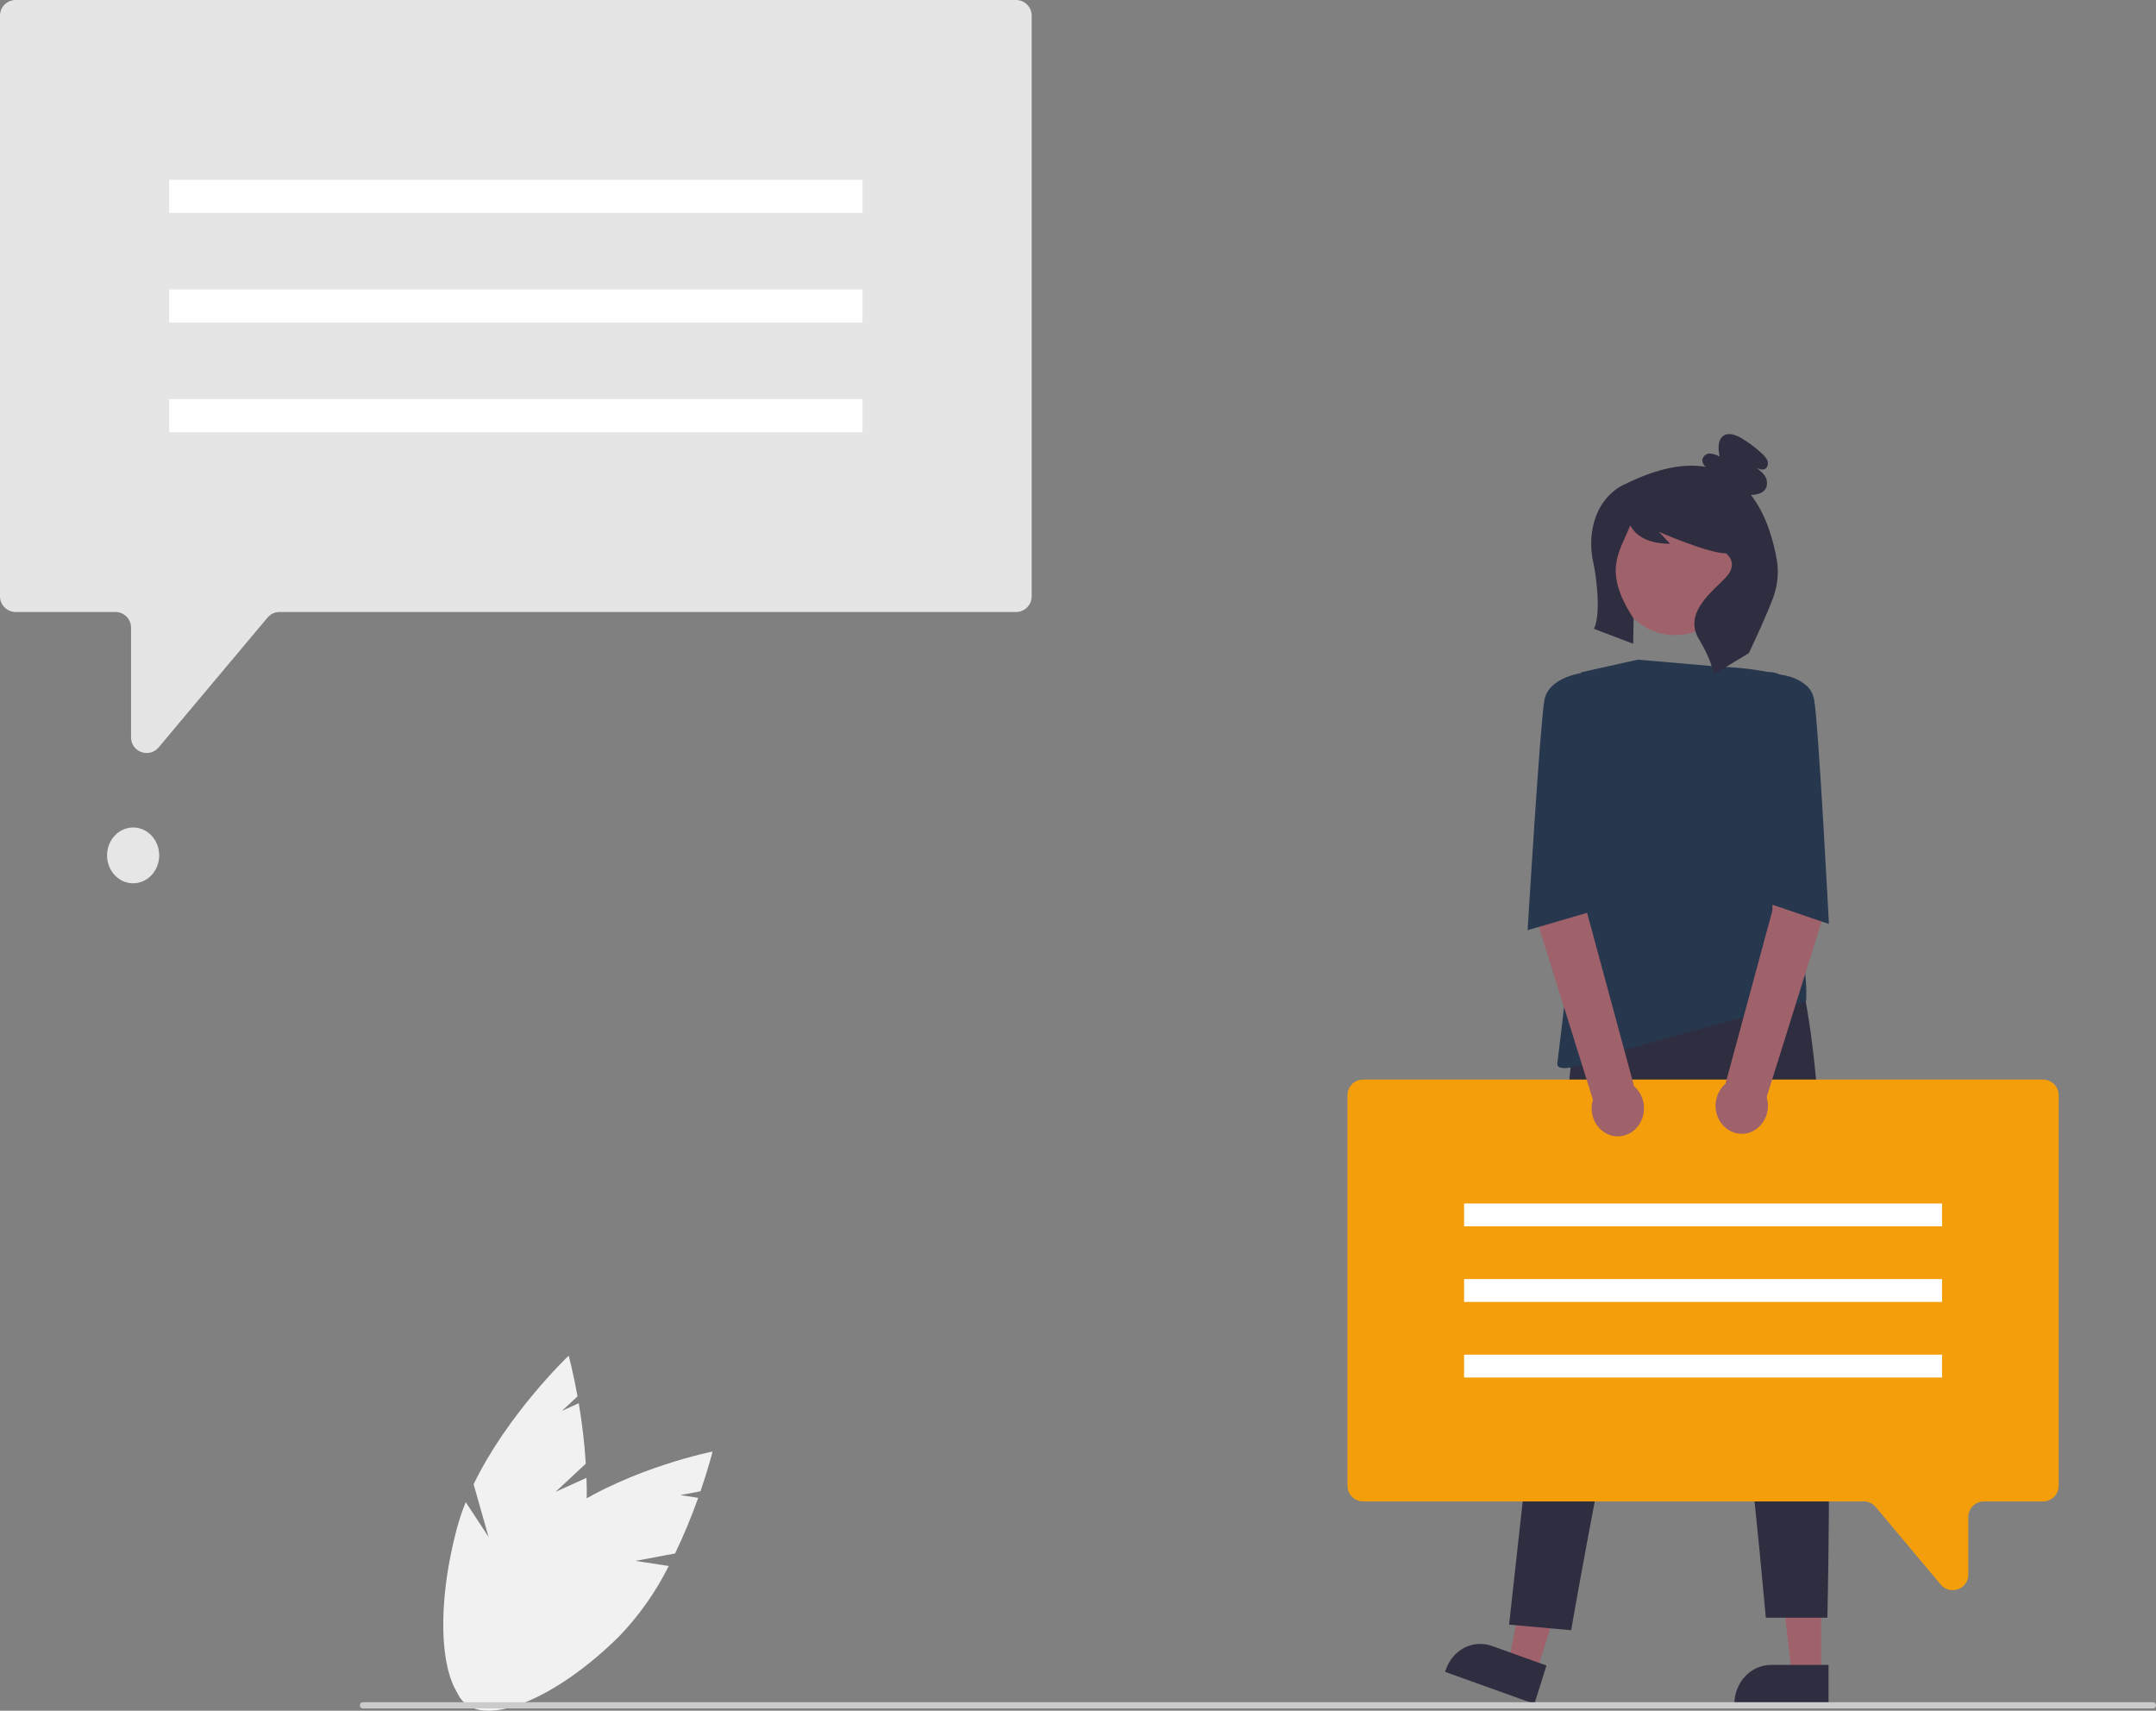 <svg width="552" height="438" viewBox="0 0 552 438" fill="none" xmlns="http://www.w3.org/2000/svg">
<rect x="0" y="0" width="552" height="438" fill="#808080" stroke="none"/>
<g clip-path="url(#clip0_25_643)">
<path d="M264.139 152.689C264.139 154.898 262.348 156.689 260.139 156.689H71.561C70.379 156.689 69.257 157.212 68.497 158.118L40.615 191.356C38.215 194.218 33.551 192.52 33.551 188.786V160.689C33.551 158.48 31.76 156.689 29.551 156.689H4C1.791 156.689 0 154.898 0 152.689V4C0 1.791 1.791 0 4 0H260.139C262.348 0 264.139 1.791 264.139 4V152.689Z" fill="#E5E5E5"/>
<path d="M220.828 46.028H43.312V54.515H220.828V46.028Z" fill="white"/>
<path d="M220.828 74.101H43.312V82.588H220.828V74.101Z" fill="white"/>
<path d="M220.828 102.174H43.312V110.662H220.828V102.174Z" fill="white"/>
<path d="M34.086 226.152C37.773 226.152 40.761 222.953 40.761 219.007C40.761 215.062 37.773 211.863 34.086 211.863C30.399 211.863 27.41 215.062 27.41 219.007C27.41 222.953 30.399 226.152 34.086 226.152Z" fill="#E6E6E6"/>
<path d="M466.254 428.882H458.774L455.215 398.005H466.255L466.254 428.882Z" fill="#9F616A"/>
<path d="M468.161 436.642L444.043 436.641V436.314C444.043 433.65 445.032 431.095 446.793 429.211C448.553 427.326 450.941 426.268 453.431 426.268L468.162 426.268L468.161 436.642Z" fill="#2F2E41"/>
<path d="M393.352 428.247L386.26 425.703L392.057 395.217L402.524 398.972L393.352 428.247Z" fill="#9F616A"/>
<path d="M392.856 436.254L369.99 428.049L370.086 427.739C370.878 425.213 372.575 423.127 374.803 421.939C377.032 420.752 379.61 420.56 381.971 421.407L395.938 426.419L392.856 436.254Z" fill="#2F2E41"/>
<path d="M402.573 269.305L386.375 415.951L402.262 417.385C402.262 417.385 427.251 273.205 434.955 290.284C442.659 307.364 452.098 414.184 452.098 414.184H467.865C467.865 414.184 471.908 247.515 455.4 239.27L402.573 269.305Z" fill="#2F2E41"/>
<path d="M444.556 148.491C446.085 139.201 440.289 130.344 431.609 128.708C422.929 127.071 414.653 133.275 413.124 142.564C411.595 151.854 417.392 160.711 426.071 162.348C434.751 163.984 443.027 157.78 444.556 148.491Z" fill="#9F616A"/>
<path d="M419.356 168.892L439.717 170.659C439.717 170.659 455.95 170.953 462.553 175.665C469.157 180.376 456.225 209.528 456.225 209.528C456.225 209.528 452.863 221.087 455.4 226.313C463.63 243.271 462.41 256.33 462.41 256.33C462.41 256.33 445.495 260.471 416.33 268.717C416.33 268.717 398.17 276.373 398.721 272.25C399.271 268.128 404.774 221.013 404.774 221.013V172.131L419.356 168.892Z" fill="#27374E"/>
<path d="M454.974 143.677C454.159 138.813 452.334 131.914 448.269 126.683C448.397 126.684 448.525 126.69 448.653 126.686C450.05 126.642 451.64 126.17 452.217 124.808C452.403 124.262 452.45 123.673 452.352 123.102C452.254 122.53 452.015 121.997 451.66 121.558C450.939 120.69 450.077 119.97 449.116 119.431C450.096 120.068 451.482 120.66 452.265 119.763C452.466 119.492 452.591 119.166 452.625 118.822C452.659 118.478 452.601 118.131 452.457 117.821C452.16 117.207 451.743 116.669 451.234 116.242C449.586 114.682 447.782 113.32 445.856 112.181C444.365 111.3 442.404 110.592 441.066 111.72C439.702 112.869 439.921 115.106 440.271 116.925C439.508 116.447 438.649 116.17 437.766 116.116C437.325 116.102 436.893 116.252 436.543 116.54C436.193 116.828 435.946 117.236 435.845 117.696C435.832 118.059 435.907 118.419 436.063 118.742C436.218 119.064 436.449 119.338 436.733 119.538C431.471 118.612 424.748 119.662 416.153 123.919C416.153 123.919 407.819 126.892 407.396 138.633C407.353 140.511 407.547 142.386 407.974 144.208C408.444 146.337 410.114 156.778 408.111 160.998L418.147 164.825L418.262 158.391C410.462 146.341 414.315 141.919 417.352 134.671C417.357 134.658 417.366 134.646 417.376 134.638C417.387 134.629 417.4 134.624 417.413 134.623C417.426 134.622 417.44 134.625 417.452 134.632C417.463 134.638 417.473 134.648 417.48 134.66C418.041 135.691 420.192 139.224 427.594 139.224L424.734 136.163C424.734 136.163 437.319 141.673 441.895 141.673C441.895 141.673 445.327 144.122 441.895 147.796C438.463 151.469 430.951 156.876 434.955 163.61C438.96 170.345 438.615 172.734 438.615 172.734L447.767 167.224C447.767 167.224 453.358 155.386 454.349 151.9C455.164 149.251 455.378 146.432 454.974 143.677Z" fill="#2F2E41"/>
<path d="M344.995 280.4C344.995 278.191 346.785 276.4 348.995 276.4H523.075C525.284 276.4 527.075 278.191 527.075 280.4V380.412C527.075 382.621 525.284 384.412 523.075 384.412H507.947C505.738 384.412 503.947 386.203 503.947 388.412V403.122C503.947 406.857 499.283 408.554 496.883 405.693L480.23 385.841C479.47 384.935 478.348 384.412 477.166 384.412H348.995C346.785 384.412 344.995 382.621 344.995 380.412V280.4Z" fill="#F59E0B"/>
<path d="M497.219 308.129H374.851V313.979H497.219V308.129Z" fill="white"/>
<path d="M497.219 327.481H374.851V333.331H497.219V327.481Z" fill="white"/>
<path d="M497.219 346.833H374.851V352.683H497.219V346.833Z" fill="white"/>
<path d="M464.548 207.192L453.868 209.97L453.788 233.103L441.776 277.473C440.814 278.287 440.079 279.367 439.651 280.596C439.222 281.825 439.117 283.157 439.345 284.446C439.574 285.734 440.128 286.932 440.947 287.907C441.766 288.883 442.82 289.6 443.993 289.98C445.166 290.36 446.414 290.39 447.602 290.064C448.789 289.739 449.871 289.072 450.729 288.135C451.587 287.199 452.189 286.028 452.47 284.751C452.751 283.474 452.699 282.139 452.321 280.891L466.681 234.958L464.548 207.192Z" fill="#9F616A"/>
<path d="M393.468 206.706L406.28 210.623L406.361 233.756L418.373 278.126C419.334 278.94 420.069 280.02 420.498 281.249C420.926 282.478 421.032 283.81 420.804 285.099C420.575 286.387 420.021 287.585 419.202 288.56C418.382 289.536 417.329 290.253 416.156 290.633C414.983 291.013 413.735 291.043 412.547 290.717C411.36 290.392 410.278 289.725 409.42 288.788C408.561 287.852 407.959 286.681 407.679 285.404C407.398 284.127 407.45 282.792 407.828 281.544L393.468 235.611V206.706Z" fill="#9F616A"/>
<path d="M448.521 173.309L451.168 172.385C452.654 171.867 454.27 171.987 455.675 172.72C455.675 172.72 463.379 173.309 464.48 179.198C465.58 185.088 468.257 236.564 468.257 236.564L451.939 231.007L448.521 173.309Z" fill="#27374E"/>
<path d="M411.377 173.309L406.693 173.057L405.209 172.263C405.209 172.263 396.52 173.309 395.419 179.198C394.319 185.088 391.116 238.152 391.116 238.152L407.434 233.389L411.377 173.309Z" fill="#27374E"/>
<path d="M142.247 381.957L149.982 374.736C149.651 369.549 149.047 364.386 148.173 359.271L143.904 361.204L147.865 357.507C146.725 351.194 145.597 347.091 145.597 347.091C145.597 347.091 129.991 361.923 121.258 380.017L125.089 393.504L119.237 384.586C118.367 386.739 117.624 388.948 117.013 391.2C110.924 413.934 112.925 434.493 121.483 437.118C130.041 439.744 141.915 423.443 148.004 400.709C149.781 393.426 150.504 385.896 150.149 378.379L142.247 381.957Z" fill="#F1F1F1"/>
<path d="M162.729 399.634L172.838 397.731C175.06 393.108 177.037 388.354 178.759 383.492L174.171 382.785L179.347 381.811C181.42 375.777 182.436 371.641 182.436 371.641C182.436 371.641 161.913 375.704 145.698 386.362L142.464 400.027L141.762 389.155C139.978 390.517 138.275 391.997 136.664 393.587C120.471 409.68 112.255 428.386 118.313 435.368C124.371 442.349 142.408 434.964 158.601 418.871C163.639 413.62 167.896 407.574 171.222 400.943L162.729 399.634Z" fill="#F1F1F1"/>
<path d="M551.258 437.405H92.865C92.669 437.405 92.48 437.321 92.341 437.173C92.202 437.024 92.124 436.822 92.124 436.611C92.124 436.401 92.202 436.199 92.341 436.05C92.48 435.901 92.669 435.817 92.865 435.817H551.258C551.455 435.817 551.644 435.901 551.783 436.05C551.922 436.199 552 436.401 552 436.611C552 436.822 551.922 437.024 551.783 437.173C551.644 437.321 551.455 437.405 551.258 437.405Z" fill="#CBCBCB"/>
</g>
<defs>
<clipPath id="clip0_25_643">
<rect width="552" height="438" fill="white"/>
</clipPath>
</defs>
</svg>
